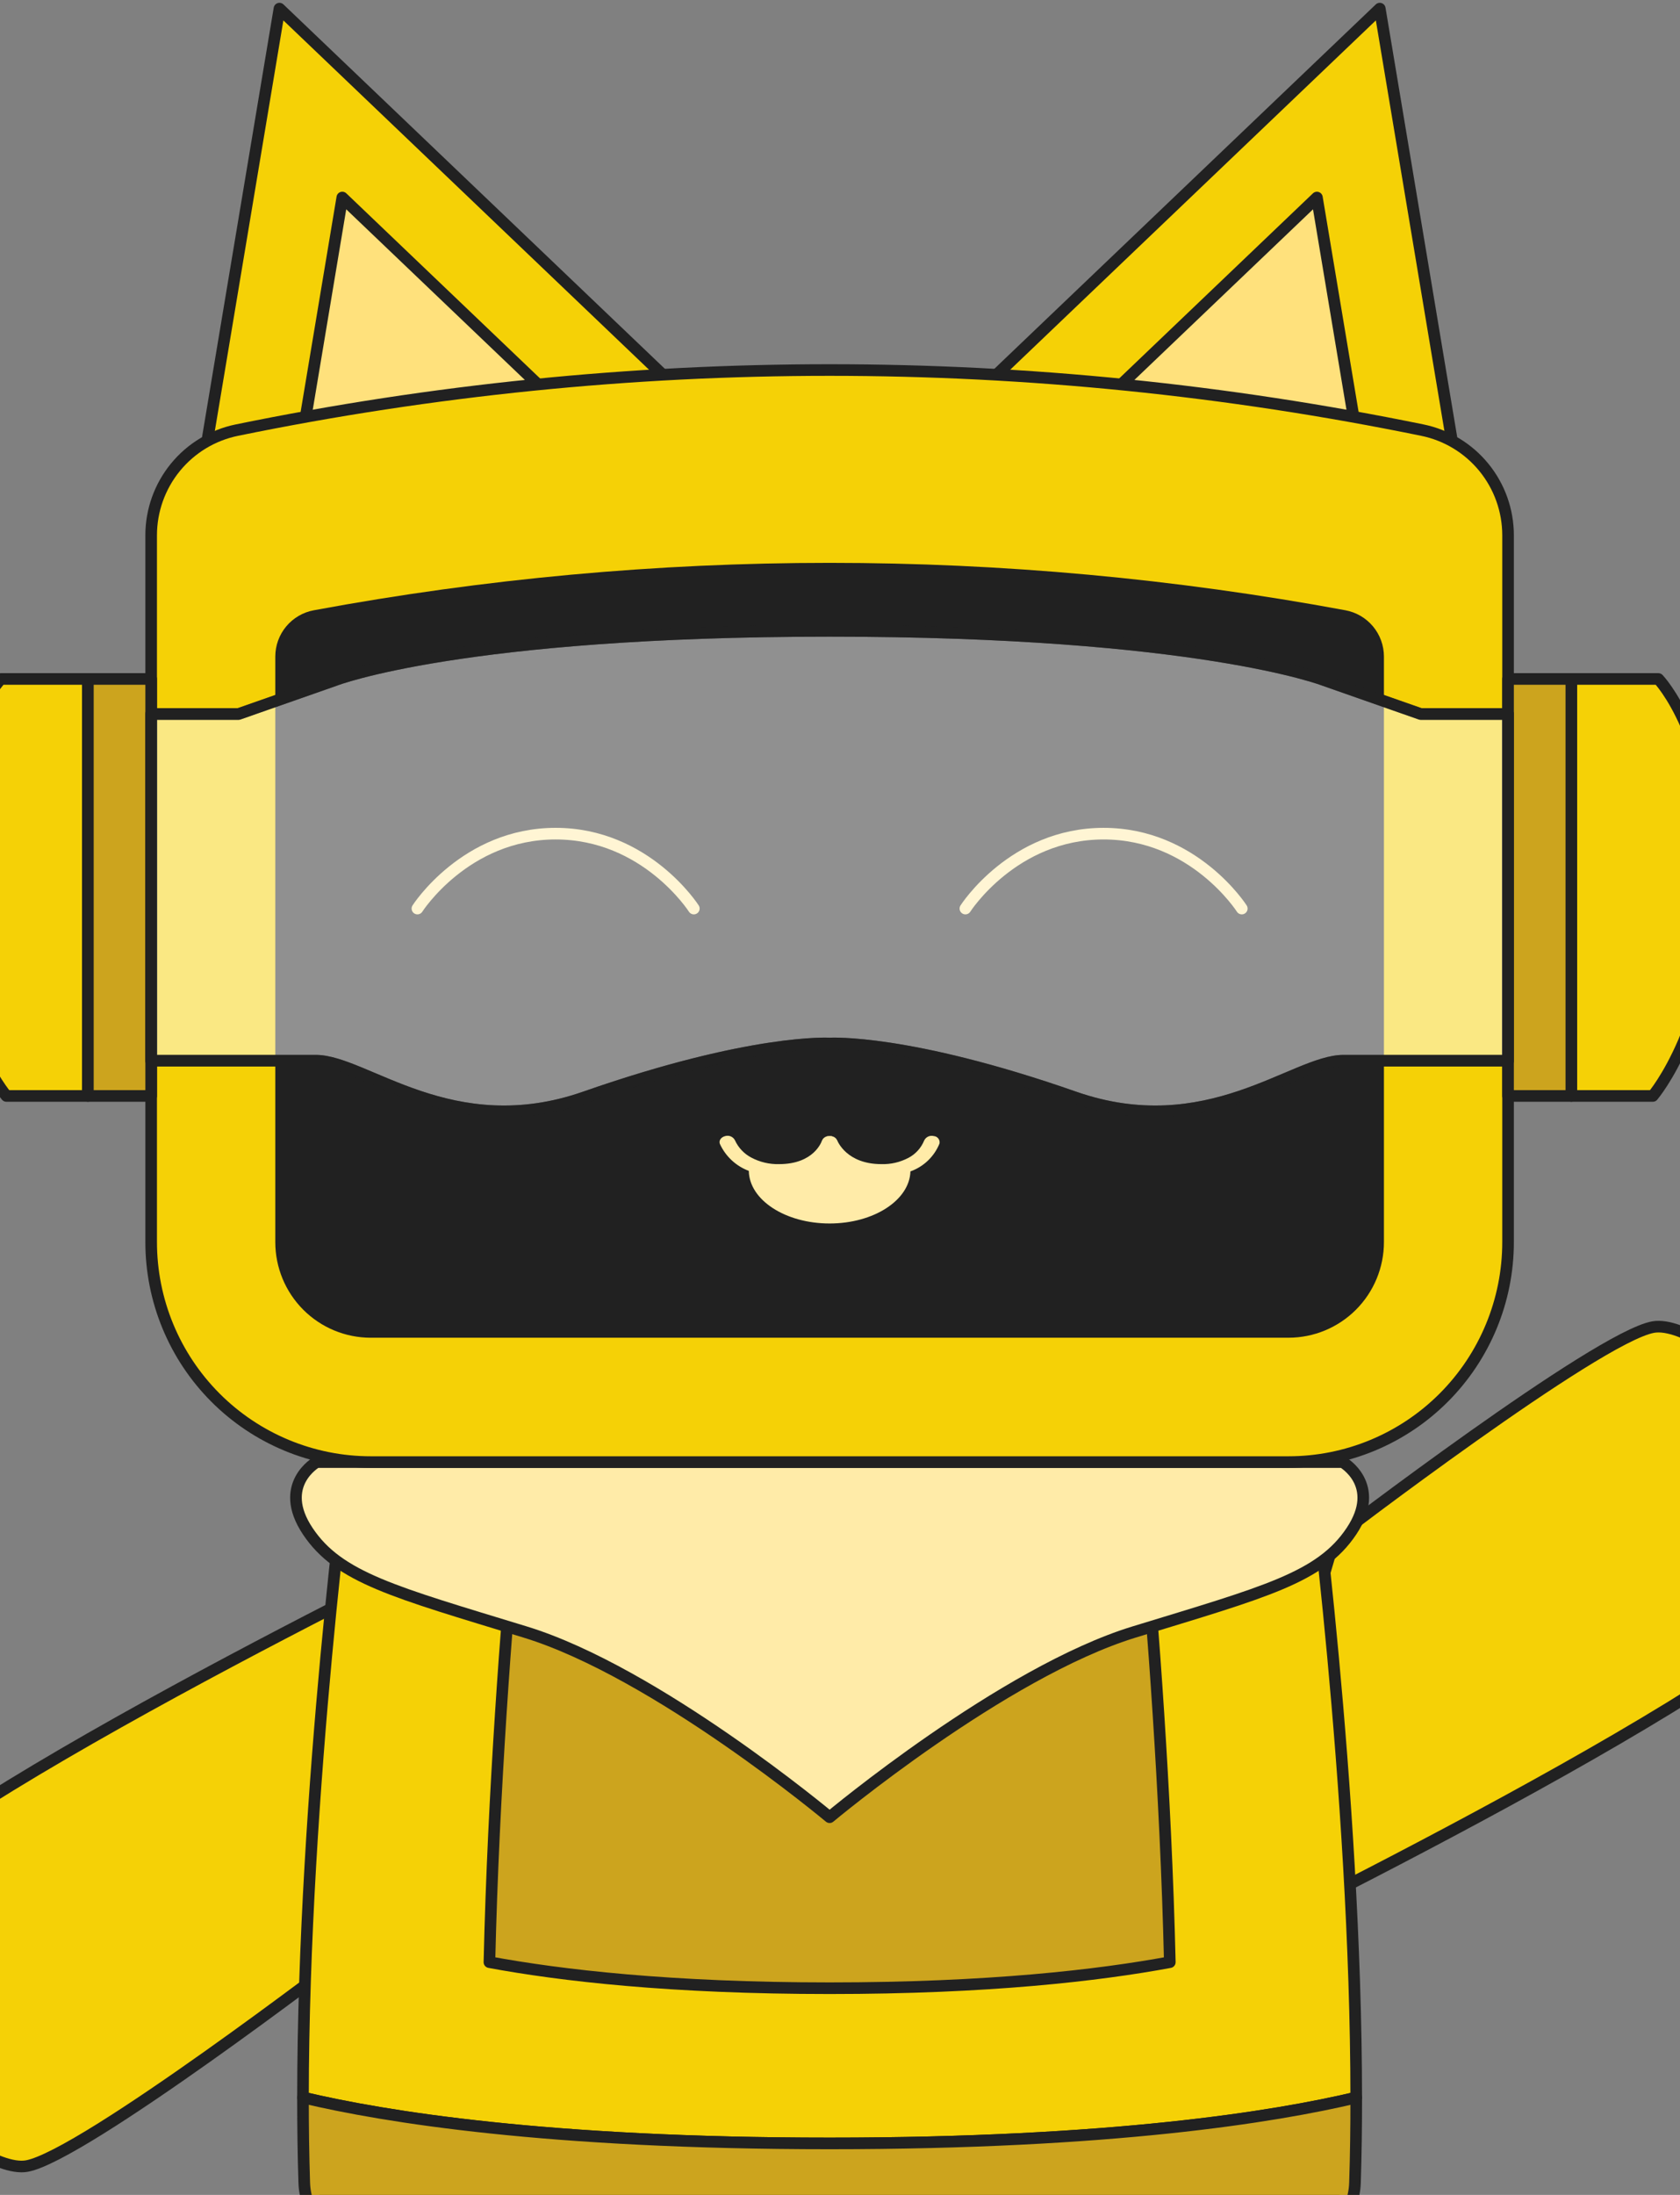 <svg width="252" height="329" viewBox="0 0 252 329" fill="none" xmlns="http://www.w3.org/2000/svg">
<rect x="0" y="0" width="252" height="329" fill="#808080" stroke="none"/>
<g clip-path="url(#clip0_1831_18018)">
<path d="M181.956 292.683C181.956 292.683 267.915 251.036 275.381 236.526C282.846 222.015 256.389 197.393 247.967 198.92C239.544 200.448 200.218 230.53 200.218 230.53L181.956 292.683Z" fill="#F5D106" stroke="#212121" stroke-width="1.742" stroke-linejoin="round"/>
<path d="M70.042 230.907C70.042 230.907 -15.917 272.557 -23.383 287.067C-30.848 301.578 -4.391 326.2 4.031 324.673C12.454 323.145 51.78 293.063 51.78 293.063L70.042 230.907Z" fill="#F5D106" stroke="#212121" stroke-width="1.742" stroke-linejoin="round"/>
<path d="M124.443 329.16H48.785V334.937L56.431 399.145C57.426 407.505 63.337 413.709 70.305 413.709H99.718C105.378 413.709 110.483 409.583 112.659 403.249L122.226 375.403C123.047 373.015 125.838 373.015 126.659 375.403L136.225 403.247C138.402 409.581 143.507 413.707 149.167 413.707H178.58C185.548 413.707 191.459 407.503 192.455 399.143L200.1 334.937V329.16H124.443Z" fill="#F5D106" stroke="#212121" stroke-width="1.742" stroke-linejoin="round"/>
<path d="M203.435 314.407C191.181 317.31 166.715 321.28 124.439 321.28C82.132 321.28 57.678 317.304 45.449 314.4C45.467 268.489 52.411 216.554 52.411 216.554H196.473C196.473 216.554 203.417 268.496 203.435 314.407Z" fill="#F5D106" stroke="#212121" stroke-width="1.742" stroke-linejoin="round"/>
<path d="M124.44 298.016C100.591 298.016 84.083 296.092 73.412 294.111C74.008 268.541 76.019 242.766 77.424 227.213H171.459C172.864 242.775 174.875 268.562 175.472 294.114C164.796 296.093 148.283 298.016 124.44 298.016Z" fill="#CCA41E" stroke="#212121" stroke-width="1.742" stroke-linejoin="round"/>
<path d="M203.436 314.406C203.442 318.735 203.381 323.016 203.246 327.195C203.104 331.612 200.08 335.248 196.11 335.805C172.362 339.105 148.421 340.818 124.445 340.934C100.468 340.819 76.525 339.105 52.774 335.805C48.804 335.248 45.78 331.612 45.639 327.195C45.504 323.016 45.445 318.735 45.449 314.4C57.678 317.304 82.132 321.28 124.439 321.28C166.716 321.28 191.179 317.31 203.436 314.406Z" fill="#CCA41E" stroke="#212121" stroke-width="1.742" stroke-linejoin="round"/>
<path d="M201.388 219.153H47.495C47.495 219.153 41.511 222.545 46.166 229.513C50.822 236.48 59.089 238.603 78.761 244.621C98.434 250.639 124.442 272.383 124.442 272.383C124.442 272.383 150.457 250.639 170.123 244.621C189.789 238.603 198.063 236.48 202.718 229.512C207.374 222.545 201.388 219.153 201.388 219.153Z" fill="#FFEBA8" stroke="#212121" stroke-width="1.742" stroke-linejoin="round"/>
<path d="M25.66 98.605L41.918 1.294L114.525 70.607L25.66 98.605Z" fill="#F5D106" stroke="#212121" stroke-width="1.742" stroke-linejoin="round"/>
<path d="M51.345 29.608L87.767 64.377L43.189 78.422L51.345 29.608Z" fill="#FFE17C" stroke="#212121" stroke-width="1.742" stroke-linejoin="round"/>
<path d="M223.227 98.605L206.966 1.294L134.358 70.607L223.227 98.605Z" fill="#F5D106" stroke="#212121" stroke-width="1.742" stroke-linejoin="round"/>
<path d="M161.117 64.38L197.539 29.611L205.694 78.425L161.117 64.38Z" fill="#FFE17C" stroke="#212121" stroke-width="1.742" stroke-linejoin="round"/>
<path d="M55.612 219.154H193.272C202.007 219.154 210.385 215.679 216.562 209.495C222.739 203.311 226.209 194.923 226.209 186.177V80.227C226.206 76.517 224.923 72.922 222.577 70.051C220.231 67.179 216.966 65.207 213.335 64.468C154.68 52.463 94.204 52.463 35.548 64.468C31.917 65.207 28.652 67.179 26.307 70.051C23.961 72.922 22.677 76.517 22.674 80.227V186.177C22.674 190.508 23.526 194.796 25.181 198.797C26.837 202.798 29.263 206.433 32.322 209.495C35.38 212.557 39.011 214.986 43.007 216.643C47.003 218.301 51.286 219.154 55.612 219.154Z" fill="#F5D106" stroke="#212121" stroke-width="1.742" stroke-linejoin="round"/>
<path d="M55.612 200.514C51.814 200.514 48.172 199.004 45.487 196.316C42.802 193.627 41.294 189.981 41.294 186.179V98.408C41.296 96.757 41.877 95.159 42.934 93.892C43.991 92.626 45.458 91.77 47.08 91.473C98.22 81.999 150.663 81.999 201.804 91.473C203.426 91.77 204.893 92.626 205.95 93.892C207.007 95.159 207.587 96.757 207.59 98.408V186.177C207.59 189.979 206.081 193.625 203.396 196.314C200.711 199.002 197.069 200.512 193.272 200.512L55.612 200.514Z" fill="#212121"/>
<path d="M140.07 170.288C139.79 170.213 139.493 170.238 139.229 170.358C138.966 170.479 138.753 170.688 138.627 170.95C138.167 172.08 137.319 173.008 136.237 173.569H136.232C134.993 174.216 133.61 174.534 132.213 174.492C127.012 174.492 125.641 171.08 125.581 170.922C125.57 170.884 125.534 170.857 125.511 170.819C125.48 170.761 125.444 170.705 125.404 170.652C125.355 170.606 125.304 170.562 125.251 170.522C125.191 170.485 125.144 170.448 125.085 170.41C125.012 170.38 124.937 170.355 124.86 170.336C124.819 170.313 124.776 170.295 124.731 170.28H124.66C124.581 170.272 124.502 170.269 124.423 170.271H124.418C124.339 170.268 124.26 170.274 124.182 170.289H124.111C124.066 170.304 124.023 170.323 123.982 170.345C123.909 170.369 123.838 170.397 123.769 170.429C123.71 170.463 123.654 170.504 123.604 170.55C123.551 170.588 123.504 170.631 123.461 170.679C123.422 170.736 123.386 170.795 123.355 170.857C123.343 170.894 123.308 170.921 123.296 170.959C123.249 171.099 122.114 174.49 116.877 174.492C115.416 174.532 113.97 174.192 112.681 173.504C111.606 172.936 110.749 172.028 110.244 170.922C110.114 170.663 109.897 170.458 109.631 170.342C109.366 170.226 109.068 170.207 108.79 170.288C108.163 170.437 107.796 170.95 107.974 171.444C108.828 173.321 110.392 174.782 112.321 175.505C112.392 179.867 117.796 183.39 124.443 183.39C131.053 183.39 136.434 179.905 136.565 175.581H136.571C137.548 175.232 138.441 174.681 139.191 173.963C139.94 173.245 140.531 172.377 140.923 171.415C140.95 171.284 140.95 171.148 140.92 171.017C140.891 170.887 140.834 170.764 140.753 170.657C140.672 170.55 140.569 170.462 140.452 170.398C140.334 170.335 140.204 170.297 140.07 170.288Z" fill="#FFEBA8"/>
<path d="M62.613 136.186C62.613 136.186 69.785 124.957 83.344 124.957C96.902 124.957 104.074 136.186 104.074 136.186" stroke="#FFEBA8" stroke-width="1.742" stroke-linecap="round" stroke-linejoin="round"/>
<path d="M144.81 136.186C144.81 136.186 151.979 124.958 165.54 124.958C179.101 124.958 186.268 136.186 186.268 136.186" stroke="#FFEBA8" stroke-width="1.742" stroke-linecap="round" stroke-linejoin="round"/>
<path d="M235.697 101.772V164.274H247.918C247.918 164.274 257.175 153.453 257.175 131.957C257.175 110.461 248.75 101.772 248.75 101.772H235.697Z" fill="#F5D106" stroke="#212121" stroke-width="1.742" stroke-linejoin="round"/>
<path d="M235.7 101.773H226.209V164.273H235.7V101.773Z" fill="#CCA41E" stroke="#212121" stroke-width="1.742" stroke-linejoin="round"/>
<path d="M13.184 101.773V164.274H0.964C0.964 164.274 -8.293 153.453 -8.293 131.957C-8.293 110.461 0.131 101.773 0.131 101.773H13.184Z" fill="#F5D106" stroke="#212121" stroke-width="1.742" stroke-linejoin="round"/>
<path d="M13.184 164.274H22.674L22.674 101.773H13.184L13.184 164.274Z" fill="#CCA41E" stroke="#212121" stroke-width="1.742" stroke-linejoin="round"/>
<path opacity="0.5" d="M213.096 107.022L198.617 101.947C198.617 101.947 179.62 94.561 124.441 94.561C69.262 94.561 50.266 101.947 50.266 101.947L35.786 107.022H22.674V158.99H47.371C54.772 158.99 67.749 171.447 87.767 164.447C112.803 155.694 124.438 156.413 124.442 156.413C124.446 156.413 136.08 155.694 161.116 164.447C181.134 171.447 194.112 158.99 201.512 158.99H226.209V107.022H213.096Z" fill="white" stroke="#212121" stroke-width="1.742" stroke-linecap="round" stroke-linejoin="round"/>
<path d="M213.096 107.022L198.617 101.947C198.617 101.947 179.62 94.561 124.441 94.561C69.262 94.561 50.266 101.947 50.266 101.947L35.786 107.022H22.674V158.99H47.371C54.772 158.99 67.749 171.447 87.767 164.447C112.803 155.694 124.438 156.413 124.442 156.413C124.446 156.413 136.08 155.694 161.116 164.447C181.134 171.447 194.112 158.99 201.512 158.99H226.209V107.022H213.096Z" stroke="#212121" stroke-width="1.742" stroke-linejoin="round"/>
</g>
<defs>
<clipPath id="clip0_1831_18018">
<rect width="304" height="415" fill="white" transform="translate(-26)"/>
</clipPath>
</defs>
</svg>
